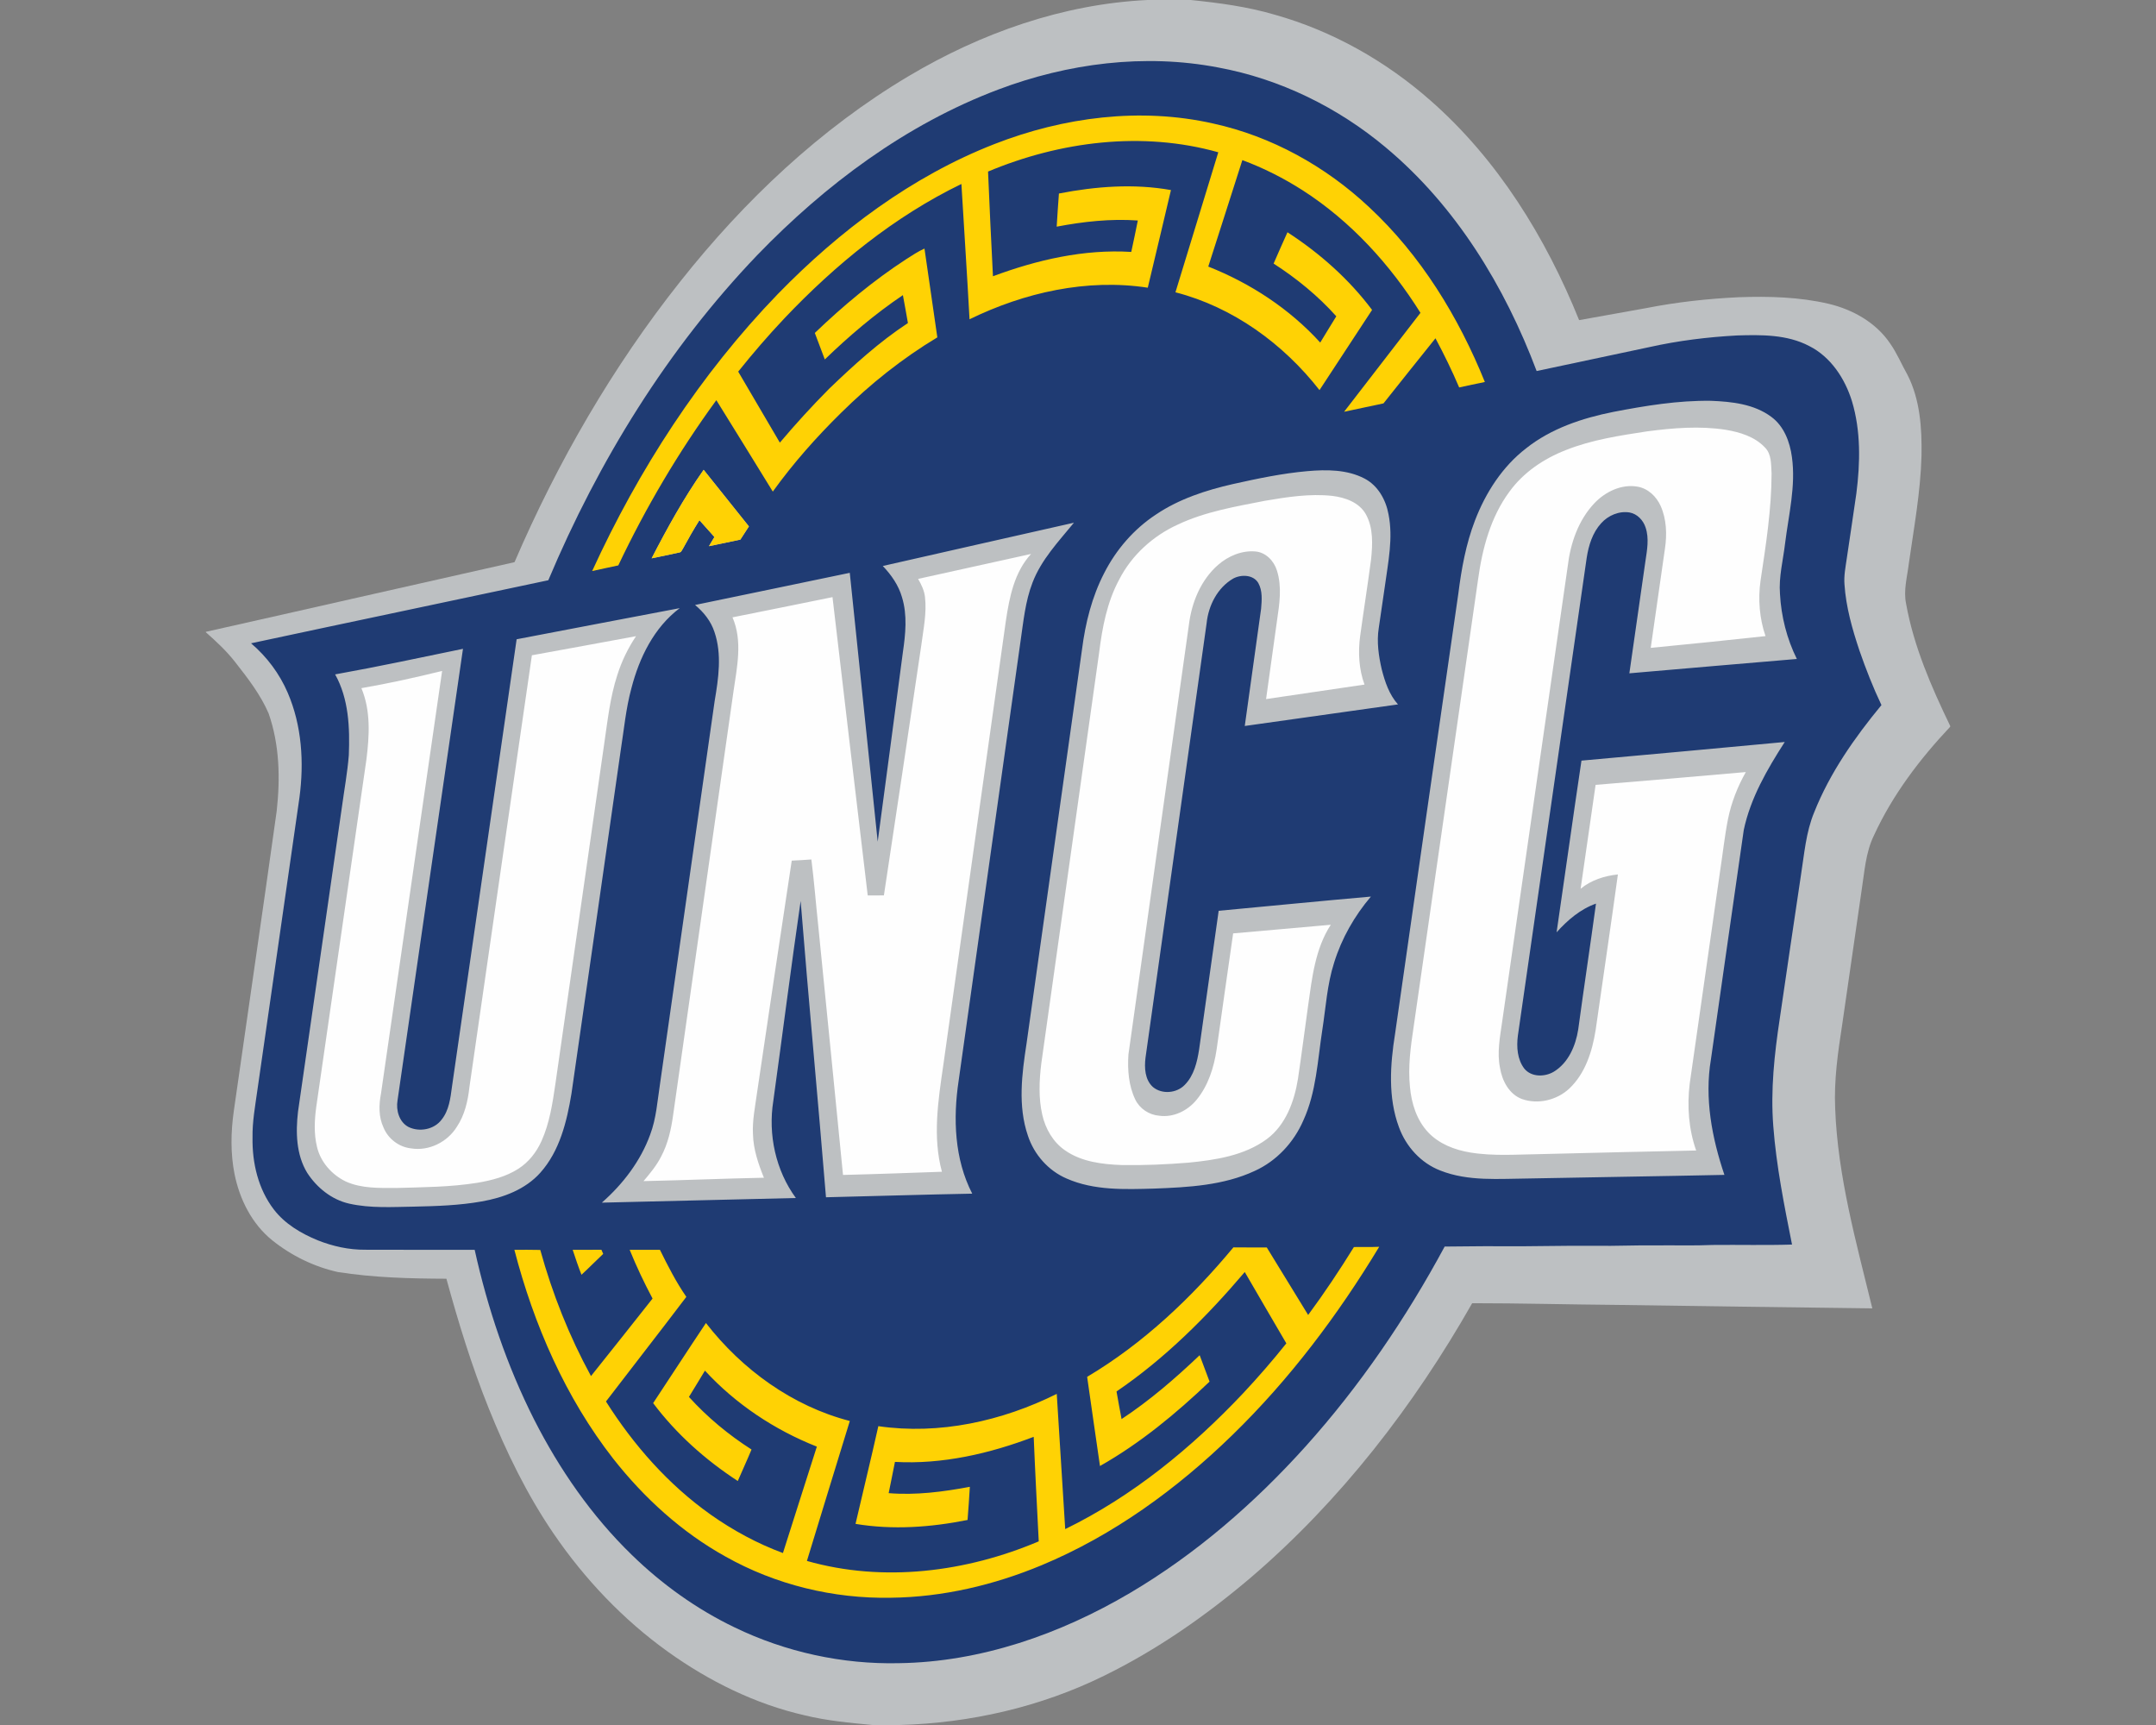 <?xml version="1.0" encoding="UTF-8"?>
<!DOCTYPE svg PUBLIC "-//W3C//DTD SVG 1.1//EN" "http://www.w3.org/Graphics/SVG/1.1/DTD/svg11.dtd">
<!-- Creator: CorelDRAW -->
<svg xmlns="http://www.w3.org/2000/svg" xml:space="preserve" width="2000px" height="1600px" version="1.1" style="shape-rendering:geometricPrecision; text-rendering:geometricPrecision; image-rendering:optimizeQuality; fill-rule:evenodd; clip-rule:evenodd"
viewBox="0 0 2000 1600"
 xmlns:xlink="http://www.w3.org/1999/xlink">
 <rect x="0" y="0" width="2000" height="1600" fill="#808080" stroke="none"/>
 <defs>
  <style type="text/css">
   <![CDATA[
    .fil2 {fill:#1F3B73;fill-rule:nonzero}
    .fil0 {fill:#BDC0C2;fill-rule:nonzero}
    .fil1 {fill:#FEFEFE;fill-rule:nonzero}
    .fil3 {fill:#FFD204;fill-rule:nonzero}
   ]]>
  </style>
 </defs>
 <g id="Capa_x0020_1">
  <g id="NC_x0020_Greensboro_x0020_Spartans.cdr">
   <path class="fil0" d="M1064.39 0l40.21 0c26.3,2.69 52.64,6.17 78.07,13.68 53.29,15 102.6,42.86 144.09,79.36 62.54,54.79 107.2,127.31 138.1,203.9 20.7,-3.76 41.41,-7.45 62.12,-11.14 28.33,-5.6 57.11,-8.73 85.94,-10.12 27.91,-0.96 56.18,-0.28 83.49,6.12 22.32,5.33 43.83,17.37 56.89,36.69 6.43,9.09 10.64,19.47 16.12,29.1 11.76,23.01 13.49,49.59 13.06,74.98 -0.88,33.84 -7.08,67.2 -11.84,100.65 -1.49,12.18 -5.01,24.46 -2.46,36.78 7.13,39.74 23.44,77.09 40.88,113.27l0 0.84c-28.14,29.89 -53.44,63.17 -70.64,100.62 -7.93,16.17 -8.82,34.34 -11.61,51.81 -5.96,41.37 -12.02,82.73 -17.95,124.1 -3.95,25.59 -7.65,51.4 -6.47,77.36 2.32,63.2 19.57,124.47 34.46,185.56 -79.1,-0.88 -158.19,-2.13 -237.29,-3.22 -44.65,-0.36 -89.26,-1.57 -133.9,-1.57 -54.02,95.02 -121.89,182.99 -205.12,254.27 -41.79,35.5 -87.15,67.21 -136.49,91.35 -58.78,28.93 -123.99,43.77 -189.36,45.61l-25.39 0c-21.09,-2.01 -42.27,-3.95 -62.9,-8.99 -45.81,-10.44 -88.66,-31.67 -126.75,-58.92 -41.58,-29.81 -77.33,-67.45 -106.14,-109.67 -24.7,-36.18 -43.96,-75.79 -60.24,-116.38 -15.69,-39.08 -28.06,-79.38 -39.17,-119.97 -33.63,-0.12 -67.43,-1 -100.71,-6.22 -22.11,-4.92 -43.07,-15.18 -60.74,-29.34 -18.93,-15.17 -30.4,-38.12 -35.1,-61.6 -3.8,-19.13 -3.42,-38.86 -0.71,-58.1 13.21,-92.83 26.89,-185.59 39.82,-278.45 3.38,-30.25 2.69,-61.69 -7.48,-90.65 -7.49,-17.42 -19.25,-32.58 -30.87,-47.4 -7.99,-10.36 -17.62,-19.25 -27.37,-27.88l0 -0.39c95.49,-21.38 190.87,-43.23 286.36,-64.62 39.98,-92.94 91.05,-181.34 154.01,-260.65 59.11,-74.6 129.43,-141.28 211.48,-190.1 67.14,-39.98 143.13,-66.91 221.6,-70.67z"/>
   <path class="fil1" d="M1528.27 400.06c24.02,-3.14 48.52,-5.15 72.59,-1.42 13.15,2.21 26.93,6.37 36.32,16.36 6.38,6.27 5.67,16.03 6.22,24.25 -0.09,33.45 -5.32,66.59 -10.28,99.59 -2.34,17.11 -0.98,34.79 4.66,51.17 -35.47,3.88 -70.97,7.49 -106.49,10.91 4.44,-30.67 8.82,-61.36 13.19,-92.04 1.98,-13.21 1.51,-27.22 -3.97,-39.57 -3.91,-8.72 -11.6,-16.15 -21.23,-17.88 -15.02,-2.71 -30.19,4.65 -40.35,15.44 -14.88,15.76 -22.17,37.25 -24.65,58.46 -20.26,140.84 -40.56,281.69 -60.83,422.55 -1.99,14.05 -4.84,28.38 -1.98,42.52 1.92,11.93 8.35,24.42 20.23,28.94 14.93,5.34 32.56,1.11 44.04,-9.65 14.89,-14.02 21.3,-34.55 24.44,-54.2 6.83,-48.15 14.06,-96.24 20.65,-144.41 -12.42,1.3 -24.84,5.24 -34.58,13.3 4.66,-32.12 9.21,-64.26 13.9,-96.38 46.46,-3.89 92.92,-7.71 139.37,-11.88 -7.67,13.5 -13.36,28.08 -16.48,43.29 -3.17,15.91 -4.85,32.08 -7.33,48.12 -9.38,65.92 -18.85,131.84 -28.27,197.77 -2.5,20.69 -0.96,42.1 6.01,61.84 -47.74,0.95 -95.47,2.17 -143.22,3.32 -22.14,0.27 -44.46,2.13 -66.43,-1.48 -14.41,-2.4 -28.89,-7.94 -39.06,-18.79 -10.55,-11.28 -15.4,-26.7 -16.77,-41.83 -1.98,-18.74 0.62,-37.55 3.41,-56.07 19.91,-138.27 39.82,-276.55 59.75,-414.81 3.92,-28.69 11.65,-57.89 29.13,-81.48 12.89,-17.8 31.77,-30.49 52.06,-38.43 24.26,-9.71 50.28,-13.58 75.95,-17.51zm-1034.87 207.73c32.23,-5.77 64.41,-11.83 96.62,-17.72 -7.48,11.14 -13.37,23.33 -17.4,36.15 -6.72,20.6 -8.97,42.26 -12.12,63.61 -15.08,105.17 -30.24,210.34 -45.29,315.53 -2.65,18.04 -5.38,36.41 -12.96,53.15 -4.63,10.25 -11.83,19.45 -21.37,25.54 -11.36,7.32 -24.67,10.74 -37.85,12.99 -24.9,4.02 -50.2,4.14 -75.36,4.85 -15.73,-0.02 -32.26,0.62 -46.92,-6.02 -12.86,-6.21 -23.42,-18.01 -26.68,-32.08 -2.99,-12.18 -2.36,-24.94 -0.68,-37.25 15.49,-107.32 31.03,-214.64 46.5,-321.97 2.77,-22 4.17,-45.38 -4.65,-66.29 25.17,-4.33 50.1,-9.87 74.89,-15.97 -18.84,130.67 -37.8,261.31 -56.7,391.99 -2.02,10.46 -2.29,21.66 2.33,31.51 4.25,10.43 14.28,18.1 25.51,19.34 16.62,2.75 33.78,-5.87 42.53,-20.03 7.29,-10.92 10.24,-23.96 11.66,-36.82 19.36,-133.49 38.46,-267.03 57.94,-400.51zm358.27 -70.84c34.96,-7.64 69.87,-15.46 104.81,-23.15 -15.53,16.86 -20.09,40.07 -23.38,61.99 -19.39,137.57 -38.74,275.15 -58.13,412.74 -4.72,32.42 -9.93,66.1 -1.19,98.32 -30.6,1.06 -61.18,2.21 -91.76,2.95 -7.48,-77.14 -15.39,-154.22 -23,-231.34 -2.19,-20.42 -3.76,-40.91 -6.36,-61.27 -6.06,0.46 -12.13,0.79 -18.2,1.08 -10.91,71.98 -21.66,144 -32.3,216.03 -1.69,12.51 -4.35,25.02 -3.67,37.73 0.35,14.04 4.95,27.47 10.16,40.36 -37.24,0.74 -74.45,2.36 -111.68,3.13 5.99,-7.1 12,-14.3 16.24,-22.61 6.44,-12.06 9.45,-25.6 11.27,-39.05 18.6,-130.69 37.21,-261.39 55.87,-392.06 3.29,-22.78 8.72,-47.17 -0.85,-69.2 30.96,-6.09 61.84,-12.54 92.77,-18.74 10.84,92.24 21.63,184.48 32.68,276.69 5,0.06 9.99,0.05 14.99,-0.03 11.73,-77.52 23.37,-155.06 34.79,-232.65 1.89,-14.55 5.03,-29.22 3.35,-43.94 -0.62,-6.13 -3.38,-11.73 -6.41,-16.98zm321.99 -72.5c20.48,-3.48 41.34,-6.73 62.14,-4.51 11.94,1.45 25.05,5.96 31.24,17.09 7.07,12.78 6.27,28.1 4.79,42.16 -3.13,23.68 -6.88,47.29 -10.12,70.95 -1.97,15.01 -1.17,30.54 4.07,44.83 -30.44,4.43 -60.87,8.94 -91.32,13.45 3.34,-24.42 6.85,-48.83 10.21,-73.25 2.26,-15.11 4.61,-31 -0.1,-45.87 -2.73,-9.03 -10.33,-17 -20.07,-17.81 -12.63,-1.07 -25.19,4.27 -34.6,12.5 -15.94,13.94 -24.47,34.76 -27.02,55.47 -18.7,132.92 -37.48,265.82 -56.12,398.75 -0.92,14.03 0.2,28.87 6.4,41.72 4.14,8.46 12.82,14.21 22.21,14.94 13.16,1.86 26.31,-4.65 34.55,-14.7 10.88,-13.16 16.15,-30.03 18.65,-46.68 5.17,-35.9 10.07,-71.84 15.34,-107.74 30.19,-2.72 60.38,-5.36 90.58,-8 -14.53,22.31 -17.42,49.47 -21.06,75.2 -3.18,22.6 -6.03,45.22 -9.4,67.79 -3.39,20.91 -11.29,42.73 -28.89,55.82 -20.86,15.35 -47.41,19.35 -72.56,21.84 -20.54,1.66 -41.18,2.57 -61.78,2.24 -18.2,-0.68 -37.49,-2.93 -52.81,-13.63 -11.13,-7.63 -18.21,-20.04 -21.14,-33.03 -3.56,-15.53 -2.82,-31.69 -0.93,-47.38 17.9,-127.13 35.79,-254.24 53.69,-381.36 2.88,-23.22 7.33,-46.76 18.53,-67.56 11.58,-22.68 31.37,-40.62 54.45,-51.13 25.51,-12.03 53.61,-16.71 81.07,-22.1z"/>
   <path class="fil2" d="M925.96 83.08c64.62,-24.42 135.82,-33.57 204,-20.5 57.32,10.54 111.25,37.01 155.79,74.4 64.88,54.27 110.13,128.64 139.7,207.17 34.9,-7.48 69.83,-14.79 104.72,-22.23 26.69,-5.95 53.91,-9.3 81.2,-10.77 22.5,-0.69 46.35,-0.99 66.85,9.76 20.09,10.09 33.24,30.22 39.74,51.23 8.32,27.68 7.7,57.14 4.08,85.55 -2.87,20.08 -5.92,40.14 -8.88,60.21 -1.13,7.99 -2.79,16 -2.14,24.12 1.39,21.11 7.25,41.57 13.93,61.54 5.95,17.12 12.58,34.06 20.37,50.43 -24.94,30.24 -47.84,62.87 -62.4,99.47 -7.72,18.59 -9.17,38.8 -12.31,58.47 -6.58,44.22 -13.17,88.46 -19.6,132.72 -5,33.01 -8.65,66.46 -6.03,99.88 2.81,37.03 10.15,73.48 17.38,109.84 -24.52,0.79 -49.08,0.11 -73.6,0.38 -17.12,0.75 -34.25,0.22 -51.37,0.38 -19.12,-0.26 -38.22,0.69 -57.33,0.4 -29.67,-0.3 -59.32,0.68 -88.99,0.41 -16.99,-0.19 -33.95,0.27 -50.93,0.29 -35.81,66.43 -78.6,129.3 -129.11,185.48 -47.42,52.65 -101.61,99.71 -162.77,135.82 -64.83,38.23 -138.55,64.07 -214.36,65.13 -52.48,1.21 -105.18,-10.33 -152.42,-33.18 -35.29,-16.97 -67.52,-40.07 -95.52,-67.38 -37.19,-36.12 -67.05,-79.31 -90.49,-125.42 -25.16,-49.78 -43.09,-103.02 -55.14,-157.42 -33.85,-0.09 -67.71,0.09 -101.57,-0.09 -15.09,0.12 -30.02,-3.18 -44,-8.74 -15.47,-6.34 -30.47,-15.18 -40.78,-28.65 -14.45,-18.88 -20.12,-43.17 -19.72,-66.62 -0.27,-14.69 2.45,-29.15 4.44,-43.63 13.01,-90.58 26.14,-181.16 39.08,-271.76 4.36,-32.55 2.25,-66.76 -10.87,-97.19 -7.59,-17.69 -19.38,-33.43 -34.02,-45.9 91.88,-19.68 183.85,-38.91 275.74,-58.49 46.57,-110.6 110.58,-214.63 193.77,-301.5 63.13,-65.41 138.01,-121.35 223.56,-153.61zm570.57 298.99l0 0c-28.74,5.73 -57.56,15.29 -80.79,33.72 -22.09,17 -37.64,41.28 -47.53,67.11 -8.34,21.7 -12.5,44.71 -15.39,67.71 -19.66,136.02 -39.22,272.05 -58.66,408.09 -4.59,28.67 -6.73,59.14 3.59,86.86 6.52,17.93 20.41,33.25 38.37,40.16 26.04,10.3 54.61,7.55 81.98,7.37 60.51,-1.22 121.03,-2.04 181.54,-3.34 -11.56,-34.22 -18.61,-71.12 -12.5,-107.15 10.19,-70.92 20.18,-141.87 30.46,-212.79 6.27,-29.66 21.77,-56.34 38.01,-81.58 -62.85,5.82 -125.71,11.71 -188.57,17.28 -7.94,53.04 -15.28,106.17 -23.07,159.25 10.13,-11.28 22.05,-21.53 36.54,-26.63 -5.31,38.93 -11.2,77.78 -16.48,116.71 -2.37,15.12 -9.04,30.91 -22.6,39.18 -8.39,5.03 -20.82,5.2 -27.41,-2.83 -6.55,-8.58 -7.3,-20.11 -5.99,-30.45 21.32,-147.8 42.58,-295.61 63.87,-443.41 1.79,-11.49 5.41,-23.26 13.41,-31.99 6.51,-7.26 16.61,-11.59 26.37,-9.99 7.11,1.27 12.68,7.2 14.84,13.92 3.43,10.13 1.38,20.96 -0.15,31.24 -4.92,34.68 -9.95,69.35 -14.9,104.02 51.79,-4.44 103.57,-8.98 155.37,-13.31 -9.31,-18.74 -14.52,-39.48 -15.65,-60.35 -1.23,-15.79 2.93,-31.26 4.74,-46.85 3.29,-26.52 10.06,-53.15 6.35,-80.02 -1.87,-14.08 -7.37,-28.74 -19.2,-37.4 -15.97,-11.87 -36.6,-14.06 -55.88,-14.83 -30.52,-0.43 -60.8,4.55 -90.67,10.3zm-892.05 135.8l0 0c8.56,-1.76 17.13,-3.53 25.66,-5.42 1.92,-0.15 2.4,-2.2 3.34,-3.51 4.84,-8.97 9.92,-17.8 15.34,-26.43 4.68,5.16 9.28,10.37 13.91,15.56 -1.72,2.82 -3.41,5.67 -5.08,8.53 9.73,-1.94 19.42,-4.08 29.14,-6.09 2.64,-4.09 5.29,-8.16 7.93,-12.25 -13.98,-17.51 -27.99,-34.99 -41.98,-52.5 -18.3,25.99 -33.69,53.9 -48.26,82.11zm539.08 -68.86l0 0c-24.92,5.71 -49.78,13.77 -71.14,28.17 -20.46,13.42 -36.98,32.5 -48.06,54.25 -11.41,22.04 -17.52,46.41 -20.63,70.91 -17.12,121.86 -34.3,243.7 -51.46,365.56 -4.33,28.18 -8.21,57.85 1.25,85.46 5.73,17.49 18.89,32.42 35.85,39.74 25.57,11.31 54.27,10.09 81.59,9.35 31.41,-1.21 64,-2.89 92.95,-16.37 20.36,-9.22 36.42,-26.58 45.21,-47.02 11.98,-26.26 13.13,-55.51 17.49,-83.6 3.28,-20.95 4.47,-42.39 11.02,-62.69 6.99,-22.46 18.85,-43.27 34.08,-61.16 -47.09,4.13 -94.14,8.8 -141.22,13.18 -5.98,42.88 -12.16,85.72 -18.14,128.6 -1.83,11.67 -4.73,24.18 -13.32,32.86 -7.5,7.8 -21.1,9 -29.5,2.02 -7.51,-6.73 -8.07,-17.9 -6.9,-27.23 18.85,-134.35 37.87,-268.68 56.69,-403.03 1.69,-16.41 10.1,-32.98 24.71,-41.41 7.28,-3.92 18.6,-3.69 23.22,4.16 4.06,7.26 3.26,16.01 2.59,23.98 -4.99,36.23 -10.14,72.42 -15.14,108.63 47.37,-6.7 94.75,-13.34 142.13,-20.01 -8.15,-9.07 -12.1,-20.94 -15.08,-32.53 -2.87,-12.51 -4.78,-25.54 -2.75,-38.32 1.89,-13.02 3.78,-26.01 5.7,-39.01 2.98,-21.99 7.78,-44.42 3.33,-66.56 -2.46,-13.44 -9.86,-26.68 -22.32,-33.12 -16.2,-8.42 -35.2,-8.36 -52.95,-6.82 -23.36,2.06 -46.34,6.91 -69.2,12.01zm-324.65 75.96l0 0c7.91,8.24 14.65,17.9 17.82,28.99 5.11,16.61 3.27,34.21 0.81,51.1 -7.82,58.53 -15.4,117.1 -23.35,175.6 -8.7,-83.1 -17.34,-166.23 -25.9,-249.35 -47.85,9.85 -95.64,20.04 -143.52,29.82 8.02,6.66 14.76,15.07 18.01,25.1 7.05,20.73 3.7,43.02 0.15,64.09 -16.89,118.27 -33.72,236.55 -50.63,354.81 -2.46,15.84 -3.44,32.12 -9.16,47.26 -8.94,24.61 -25.31,45.94 -44.86,63.11 60,-1.48 120,-2.8 180,-4.31 -18.72,-25.56 -25.93,-58.89 -20.92,-90.03 8.54,-61.81 16.38,-123.72 25.36,-185.48 7.32,91.64 16.03,183.19 23.5,274.83 45.22,-1.06 90.44,-2.51 135.67,-3.35 -16.55,-32.05 -17.87,-69.74 -12.61,-104.77 19.16,-135.82 38.25,-271.64 57.39,-407.45 2.69,-18.34 4.39,-37.1 11.13,-54.52 8.13,-21.36 24.19,-38.17 38.43,-55.59 -59.13,13.3 -118.22,26.75 -177.32,40.14zm-339.66 67.98l0 0c-20.04,138.39 -40.02,276.77 -60,415.16 -1.41,10.49 -2.69,21.75 -9.54,30.32 -6.86,9.25 -20.55,11.84 -30.71,6.91 -8.71,-4.52 -11.8,-15.59 -10.23,-24.73 20.32,-139.6 40.3,-279.22 60.71,-418.8 -39.49,8.14 -78.91,16.62 -118.6,23.72 12.7,22.67 13.69,49.57 12.7,74.91 -1.26,16.06 -4.21,31.94 -6.37,47.89 -13.53,94.27 -27.25,188.5 -40.76,282.77 -2.22,19.09 -1.76,39.84 8.52,56.74 8.95,13.78 22.73,24.93 38.97,28.58 19.74,4.44 40.14,3.08 60.2,2.77 20.93,-0.46 41.97,-1.11 62.64,-4.8 20.12,-3.52 40.6,-11.1 54.5,-26.71 17.92,-20.12 24.53,-47.29 28.82,-73.19 15.33,-106.22 30.52,-212.45 45.73,-318.69 3.04,-19.2 4.77,-38.67 9.91,-57.48 7.3,-28.28 20.96,-56.33 44.81,-74.24 -50.43,9.63 -100.89,19.17 -151.3,28.87z"/>
   <path class="fil3" d="M922.45 133.63c64.04,-25.01 135.42,-34.34 202.97,-19.06 54.1,11.86 104.15,39.63 144.47,77.41 48.07,44.65 83.06,101.82 107.53,162.33 -7.97,1.6 -15.89,3.34 -23.83,5.06 -6.61,-15.54 -14.04,-30.71 -21.98,-45.59 -16.21,20.02 -32.14,40.27 -48.23,60.38 -12.18,2.61 -24.36,5.16 -36.54,7.77 23.52,-30.67 47.34,-61.1 70.85,-91.77 -28.09,-44.83 -64.62,-84.97 -109.31,-113.66 -17.59,-11.25 -36.33,-20.74 -55.91,-27.99 -10.64,32.88 -20.92,65.88 -31.62,98.74 39.18,15.5 75.44,39.24 103.86,70.49 4.98,-8.12 9.86,-16.29 14.91,-24.37 -16.95,-18.94 -36.81,-35.14 -58.16,-48.9 4.28,-9.68 8.44,-19.43 12.85,-29.04 29.9,19.39 57.07,43.44 78.49,72.03 -16.18,24.84 -32.59,49.54 -48.77,74.38 -33.61,-43.02 -80.38,-77.04 -133.63,-90.73 13.25,-43.29 26.49,-86.58 39.74,-129.87 -70.49,-19.85 -146.68,-10.13 -213.58,17.88 1.34,32.38 2.91,64.74 4.56,97.11 40.86,-15.19 84.47,-25.29 128.3,-22.57 2.17,-9.67 4.05,-19.43 6.08,-29.15 -25.22,-1.81 -50.52,1 -75.27,5.72 0.5,-10.26 1.43,-20.49 2.08,-30.74 34.11,-6.63 69.54,-9.36 103.92,-3.2 -7.17,30.19 -14.23,60.4 -21.5,90.56 -56.43,-8.66 -114.53,4.47 -165.35,29.29 -2.25,-41.86 -5.07,-83.67 -7.53,-125.51 -62.26,30.19 -116.76,74.61 -164.18,124.62 -14.99,15.84 -29.24,32.4 -42.87,49.44 12.79,22.01 25.84,43.85 38.63,65.86 14.53,-17.21 29.72,-33.85 45.58,-49.83 22.92,-22.03 46.57,-43.6 73.22,-61.08 -1.41,-8.65 -3.14,-17.27 -4.66,-25.9 -25.98,17.52 -49.93,37.9 -72.44,59.66 -3.12,-8.18 -6.19,-16.39 -9.27,-24.58 26.25,-25.14 54.27,-48.58 84.77,-68.41 5.5,-3.53 10.98,-7.16 16.95,-9.87 3.9,27.47 8.05,54.91 11.93,82.38 -32.42,19.47 -62.19,43.22 -89.07,69.78 -23.1,22.67 -44.64,46.99 -63.56,73.26 -17.45,-28.28 -34.8,-56.61 -52.37,-84.79 -35.09,48.05 -65.43,99.53 -90.96,153.27 -8.07,1.75 -16.18,3.4 -24.24,5.22 43.14,-94.13 100.22,-182.46 172.32,-257.03 57.07,-58.62 124.18,-109.07 200.82,-139zm-391.21 1025.62c8.88,-0.03 17.77,0.06 26.66,-0.06 0.55,1.26 1.1,2.53 1.66,3.83 -6.79,6.38 -13.3,13.06 -20.15,19.37 -3,-7.61 -5.6,-15.37 -8.17,-23.14zm724.72 -2.58c7.8,-0.11 15.63,0.15 23.45,-0.23 -38.26,63.31 -83.11,122.96 -136.21,174.61 -51.35,50.01 -110.46,93.04 -176.86,120.71 -44.27,18.43 -91.88,29.68 -139.94,30.2 -53.28,1 -106.87,-12 -153.34,-38.17 -40.58,-22.48 -75.46,-54.31 -104.08,-90.63 -44.42,-56.89 -73.76,-124.34 -91.82,-193.91 8,0.01 16.02,-0.11 24.02,0.12 11.23,40.59 26.85,80.01 47.05,116.99 19.15,-23.88 38.11,-47.91 57.11,-71.91 -7.83,-14.7 -14.94,-29.76 -21.23,-45.19 9.35,-0.04 18.71,0 28.07,-0.01 7.38,14.96 14.98,29.88 24.5,43.63 -24.62,32.53 -49.78,64.65 -74.55,97.05 25.63,40.49 57.93,77.2 97.18,104.98 20.71,14.61 43.2,26.8 66.98,35.59 10.36,-32.94 21.05,-65.78 31.46,-98.7 -39.2,-15.49 -75.26,-39.43 -103.82,-70.49 -4.84,8.18 -9.93,16.24 -14.84,24.39 17.03,18.81 36.71,35.12 58.06,48.78 -4.06,9.82 -8.56,19.45 -12.74,29.21 -29.92,-19.5 -57.06,-43.64 -78.52,-72.25 16.37,-24.73 32.48,-49.63 48.98,-74.28 33.45,43.12 80.27,77.14 133.46,90.85 -13.37,43.24 -26.53,86.54 -39.8,129.81 70.94,20.2 147.8,10.37 215.06,-18.16 -1.63,-32.32 -3.36,-64.62 -4.68,-96.95 -40.9,15.59 -84.75,25.71 -128.72,23.25 -1.86,9.67 -3.88,19.32 -5.83,28.98 25.21,2.08 50.54,-1.23 75.31,-5.87 -0.65,10.25 -1.25,20.49 -2.12,30.74 -34.09,6.84 -69.47,9.39 -103.92,3.64 6.96,-30.23 14.4,-60.35 21.15,-90.63 56.54,8.23 114.76,-4.67 165.51,-29.93 2.58,41.8 5.28,83.59 7.85,125.41 62.55,-30.51 117.2,-75.34 164.81,-125.74 14.04,-14.99 27.52,-30.49 40.32,-46.54 -12.8,-22.09 -25.86,-44.03 -38.57,-66.17 -35.14,41.34 -73.96,80.17 -118.97,110.78 1.48,8.56 3.09,17.09 4.69,25.61 26.1,-17.19 49.83,-37.73 72.44,-59.24 3.13,8.13 6.19,16.3 9.18,24.5 -30.98,29.54 -64.3,57.13 -101.66,78.28 -4.06,-27.57 -7.91,-55.14 -11.9,-82.71 52.29,-31.06 96.94,-73.51 135.67,-120.09 10.31,0.14 20.62,0.05 30.95,0.06 12.84,20.85 25.62,41.74 38.4,62.64 15.04,-20.37 29.13,-41.46 42.46,-63.01zm-651.48 -638.8c14.57,-28.21 29.96,-56.12 48.26,-82.11 13.99,17.51 28,34.99 41.98,52.5 -2.64,4.09 -5.29,8.16 -7.93,12.25 -9.72,2.01 -19.41,4.15 -29.14,6.09 1.67,-2.86 3.36,-5.71 5.08,-8.53 -4.63,-5.19 -9.23,-10.4 -13.91,-15.56 -5.42,8.63 -10.5,17.46 -15.34,26.43 -0.94,1.31 -1.42,3.36 -3.34,3.51 -8.53,1.89 -17.1,3.66 -25.66,5.42z"/>
  </g>
 </g>
</svg>
